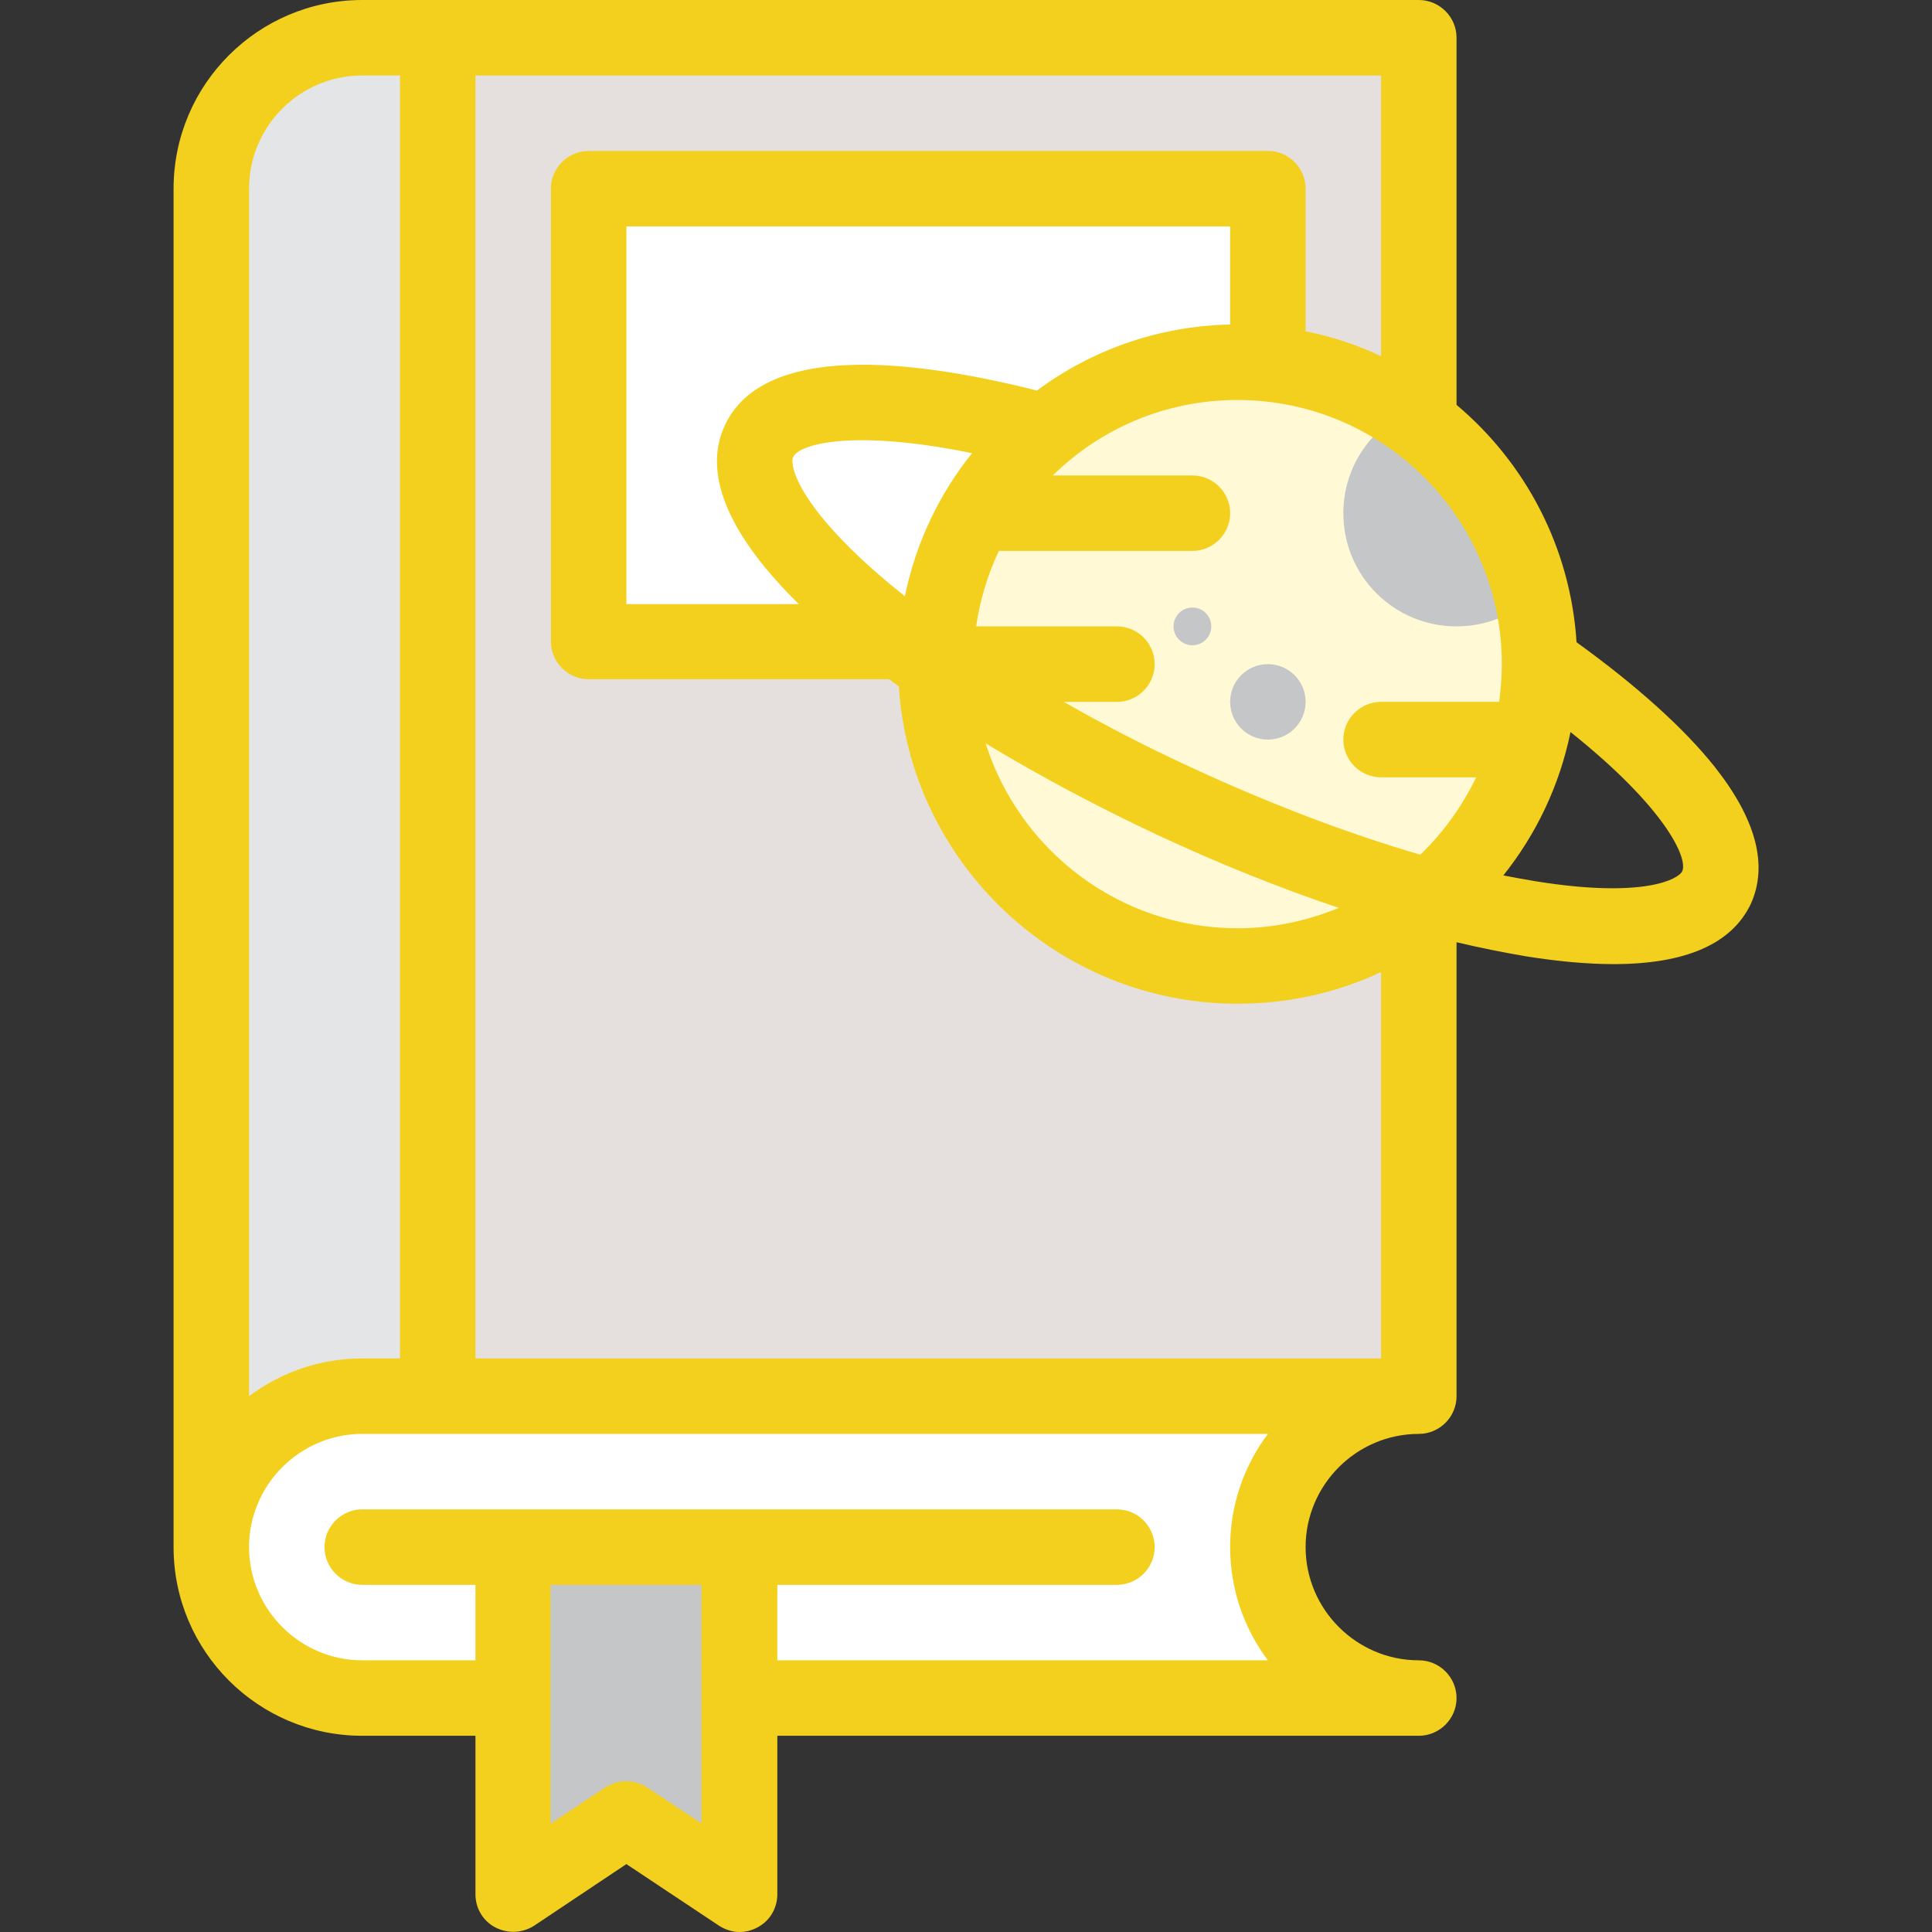 <?xml version="1.0" encoding="utf-8"?>
<!-- Generator: Adobe Illustrator 24.1.3, SVG Export Plug-In . SVG Version: 6.00 Build 0)  -->
<svg version="1.1" id="Layer_1" xmlns="http://www.w3.org/2000/svg" xmlns:xlink="http://www.w3.org/1999/xlink" x="0px" y="0px"
	 viewBox="0 0 512 512" style="enable-background:new 0 0 512 512;" xml:space="preserve">
<rect x="0" y="0" width="512" height="512" fill="#333333" stroke="none"/>
<style type="text/css">
	.st0{fill:#E4E5E6;}
	.st1{fill:#E5E0DE;}
	.st2{fill:#FFFFFF;}
	.st3{fill:#FFF9D5;}
	.st4{fill:#C4C6C8;}
	.st5{fill:#F3D01D;}
</style>
<g>
	<path class="st0" d="M89.9,5c-22.1,0-40,17.9-40,40v360c0-22.1,17.9-40,40-40h280V5H89.9z"/>
	<path class="st1" d="M116,10h260v360H116L116,10z"/>
	<path class="st2" d="M156,50h180v120H156L156,50z"/>
	<path class="st2" d="M336,410c0-22.1,17.9-40,40-40H96c-22.1,0-40,17.9-40,40s17.9,40,40,40h280C353.9,450,336,432.1,336,410z"/>
	<g>
		<path class="st2" d="M0,0"/>
	</g>
	<circle class="st3" cx="328" cy="176" r="80"/>
	<g>
		<path class="st4" d="M406,158.4c-4.6-20.4-16.9-37.8-33.8-49c-9.6,5-16.2,15-16.2,26.6c0,16.6,13.4,30,30,30
			C393.7,166,400.7,163.1,406,158.4z"/>
		<circle class="st4" cx="336" cy="186" r="10"/>
		<circle class="st4" cx="316" cy="166" r="5"/>
		<path class="st4" d="M196,410v92l-30-20l-30,20v-92"/>
	</g>
	<path class="st5" d="M454.4,203.2c-8.1-10.2-20.8-21.6-36.6-33c-1.6-25.2-13.6-47.6-31.8-62.9V10c0-5.5-4.5-10-10-10H96
		C68.4,0,46,22.4,46,50v360c0,27.6,22.4,50,50,50h30v42c0,3.7,2,7.1,5.3,8.8c3.3,1.7,7.2,1.5,10.3-0.5L166,494l24.5,16.3
		c1.7,1.1,3.6,1.7,5.5,1.7c1.6,0,3.2-0.4,4.7-1.2c3.3-1.7,5.3-5.1,5.3-8.8v-42h170c5.5,0,10-4.5,10-10s-4.5-10-10-10
		c-16.5,0-30-13.5-30-30s13.5-30,30-30c5.5,0,10-4.5,10-10V249.7c6.3,1.5,12.4,2.7,18.2,3.7c8.7,1.4,16.5,2.1,23.4,2.1
		c19.2,0,31.4-5.4,36.4-16C468.6,229.3,465.4,217.1,454.4,203.2L454.4,203.2z M398,176c0,3.4-0.3,6.7-0.7,10H366
		c-5.5,0-10,4.5-10,10s4.5,10,10,10h25.2c-3.7,7.7-8.7,14.6-14.8,20.5c-19.2-5.6-40-13.5-61.1-23.3c-11.7-5.4-22.9-11.2-33.4-17.2
		H296c5.5,0,10-4.5,10-10s-4.5-10-10-10h-37.3c1-7.1,3.1-13.8,6-20H316c5.5,0,10-4.5,10-10s-4.5-10-10-10H279
		c12.6-12.4,29.9-20,48.9-20C366.6,106,398,137.4,398,176L398,176z M326,86c-19.1,0.4-36.8,6.8-51.2,17.5c-19-4.8-35.8-7.2-48.9-6.8
		c-17.7,0.5-29.1,5.9-33.8,16c-6.4,13.7,2.3,30.4,19.6,47.4H166V60h160V86z M239.8,158c-2.4-1.9-4.7-3.8-6.9-5.7
		c-21.6-18.8-23.7-29.1-22.7-31.2c1.6-3.4,15.7-7.5,47.4-1C248.9,130.9,242.7,143.9,239.8,158L239.8,158z M354.8,240.6
		c-8.3,3.4-17.3,5.4-26.8,5.4c-31.3,0-57.8-20.6-66.8-49c14.4,8.7,30,17,45.6,24.3C323.1,228.9,339.3,235.4,354.8,240.6L354.8,240.6
		z M366,94.4c-6.3-3-13-5.2-20-6.6V50c0-5.5-4.5-10-10-10H156c-5.5,0-10,4.5-10,10v120c0,5.5,4.5,10,10,10h79.6
		c0.9,0.6,1.7,1.3,2.6,1.9c3,46.9,42.2,84.1,89.8,84.1c13.6,0,26.5-3,38-8.4V360H126V20h240L366,94.4z M96,20h10v340H96
		c-11.2,0-21.6,3.7-30,10V50C66,33.5,79.4,20,96,20L96,20z M186,483.3l-14.5-9.6c-3.4-2.2-7.7-2.2-11.1,0l-14.5,9.6V420h40V483.3z
		 M336,440H206v-20h90c5.5,0,10-4.5,10-10s-4.5-10-10-10H96c-5.5,0-10,4.5-10,10s4.5,10,10,10h30v20H96c-16.5,0-30-13.5-30-30
		s13.5-30,30-30h240c-6.3,8.4-10,18.8-10,30S329.7,431.6,336,440z M445.8,230.9c-1,2.1-10.2,7.2-38.5,2.7c-2.9-0.5-5.9-1-8.9-1.6
		c8.7-10.9,14.9-23.8,17.8-38C441.4,214.1,447.4,227.5,445.8,230.9z"/>
</g>
</svg>
